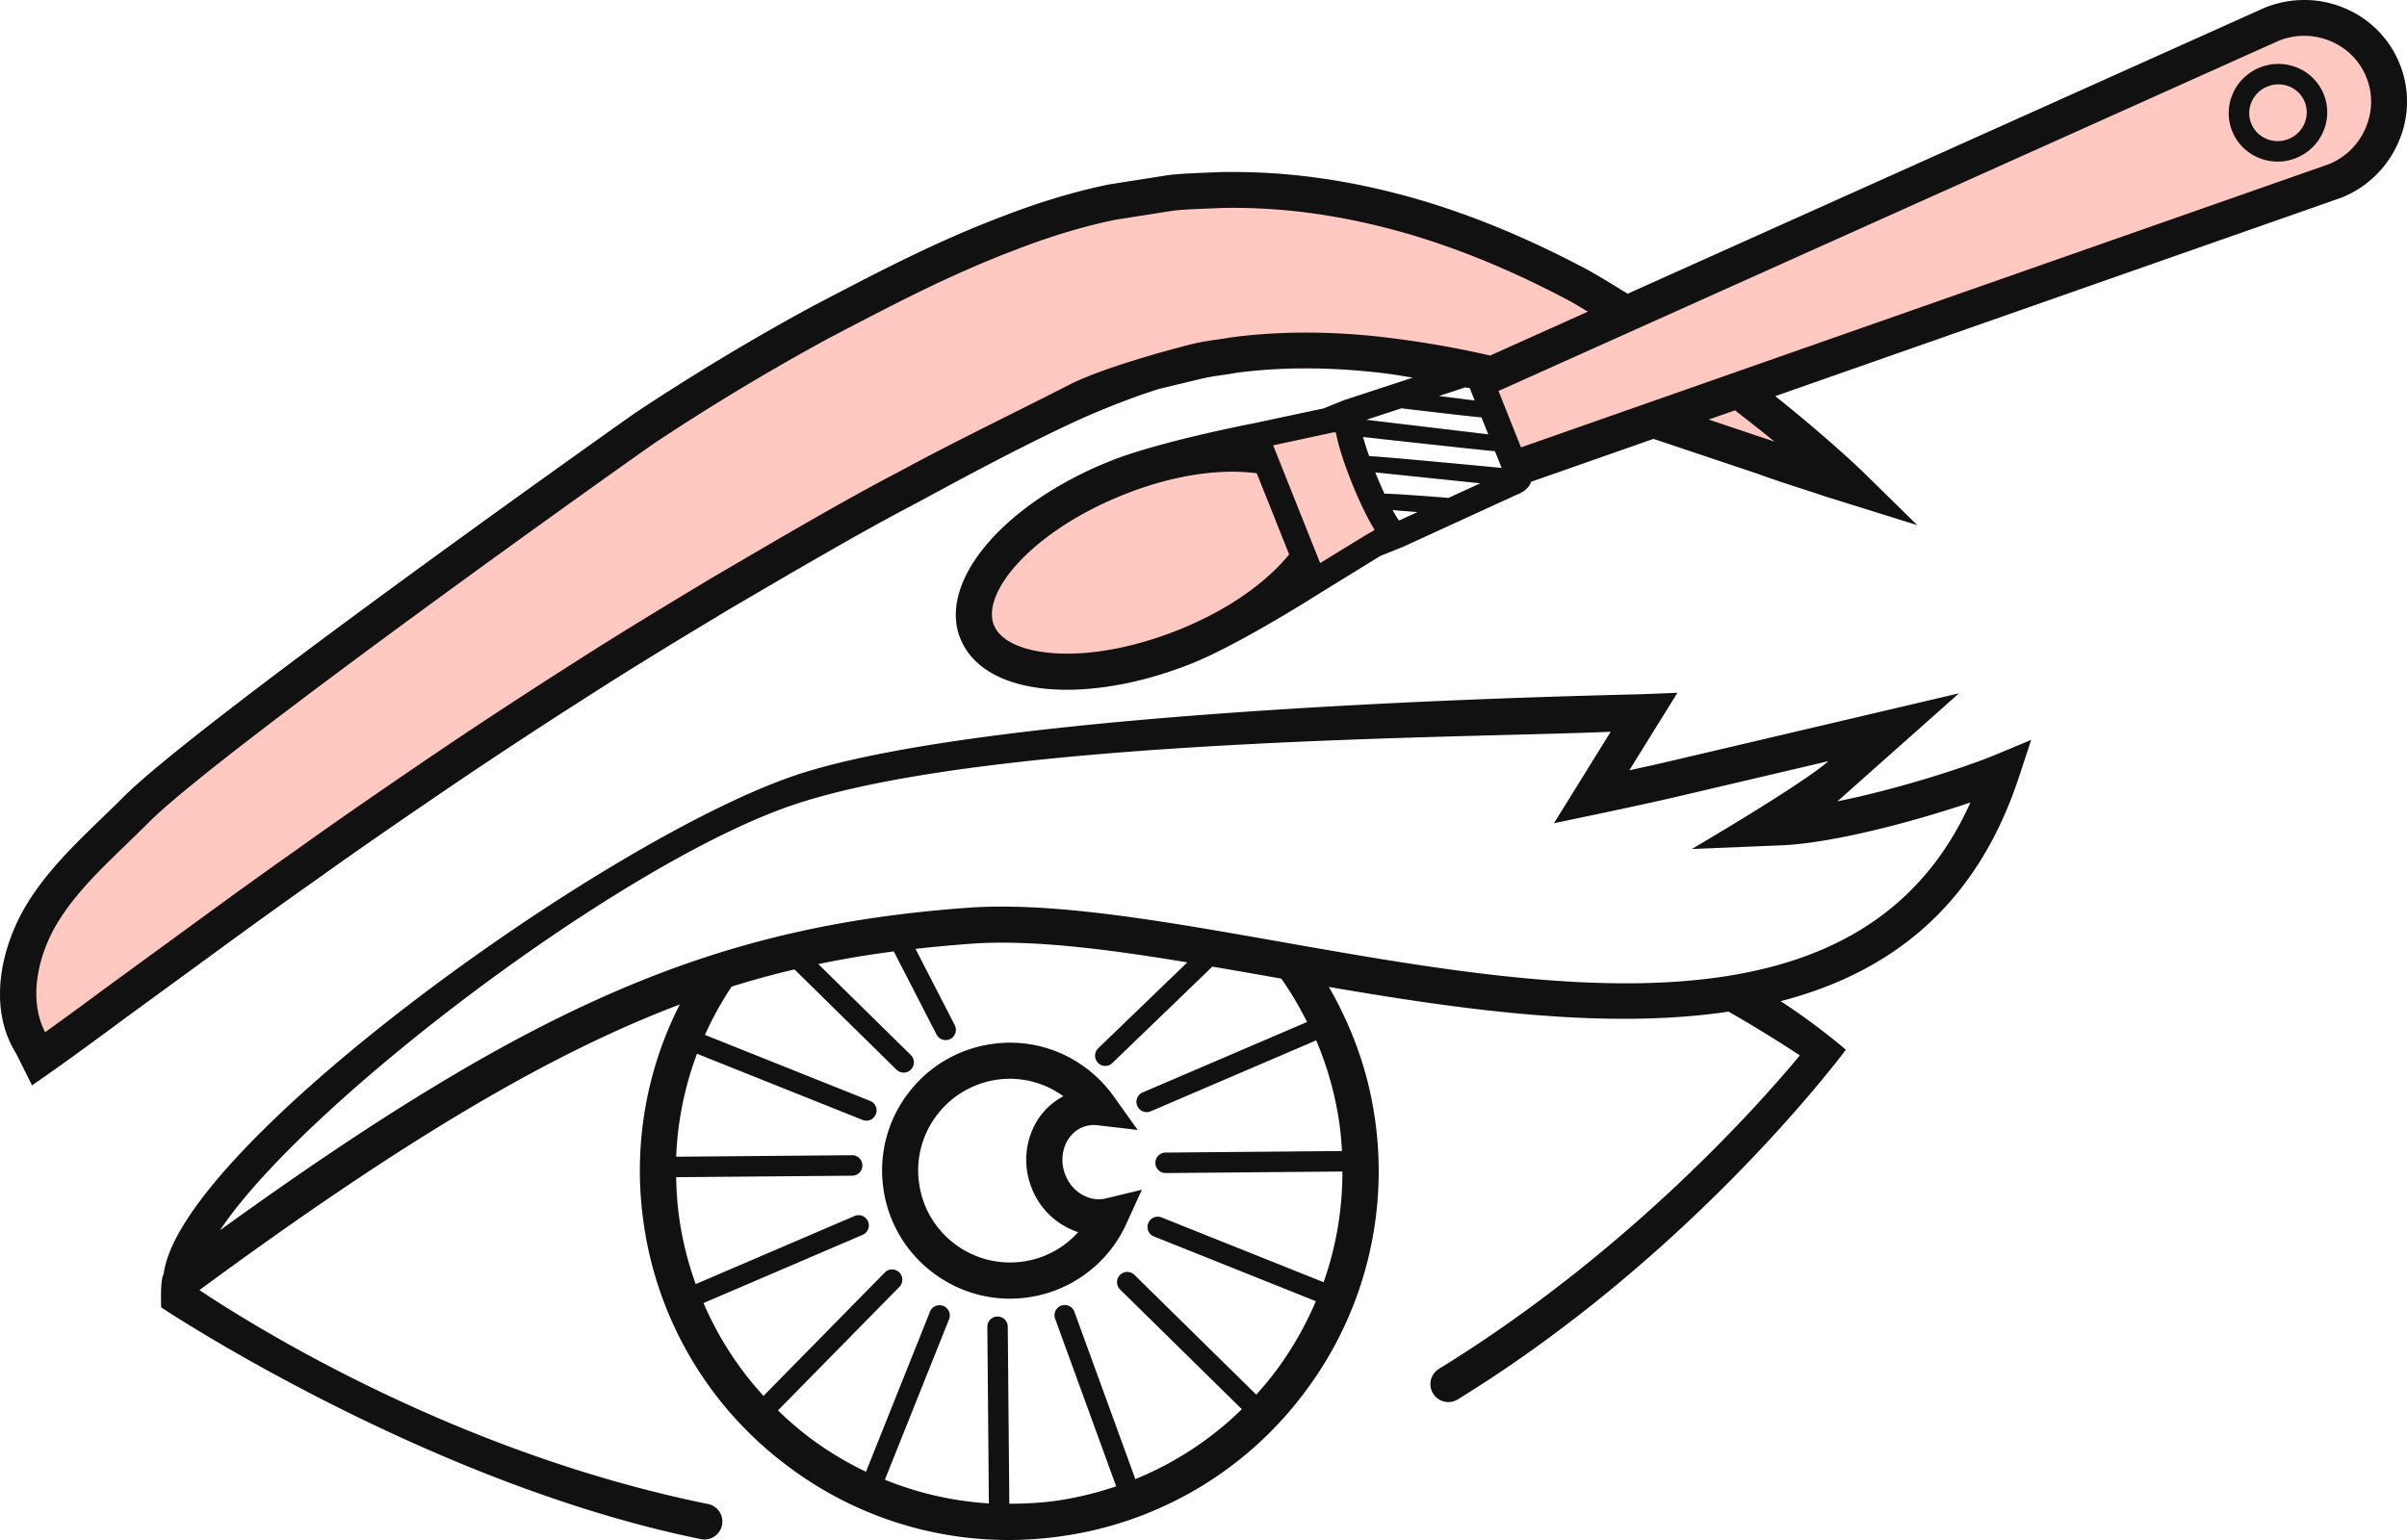 <svg width="125" height="80" viewBox="0 0 125 80" fill="none" xmlns="http://www.w3.org/2000/svg"><path d="M124.624 3.333a5.247 5.247 0 0 0-2.867-2.908c-1.315-.556-2.776-.569-4.141-.025L84.528 15.26c-.72-.438-1.439-.892-2.169-1.29-2.882-1.526-5.621-2.676-8.381-3.513-3.69-1.098-7.15-1.588-10.665-1.514l-.707.03c-.809.032-1.644.065-2.207.168l-2.835.447c-1.81.375-3.642.929-5.595 1.69-3.357 1.279-6.231 2.782-9.276 4.373l-.561.293a122.136 122.136 0 0 0-9.138 5.502c-.206.141-22.714 16.056-26.62 19.992-.374.377-.757.747-1.14 1.118-1.386 1.34-2.821 2.729-3.863 4.453C.097 49.122-.69 52.301.848 54.745l.816 1.634.835-.581s1.463-1.02 3.916-2.847l4.934-3.602a325.337 325.337 0 0 1 5.137-3.694c2.066-1.483 4.331-3.039 6.716-4.664a306.339 306.339 0 0 1 7.576-4.975c2.297-1.477 4.698-2.925 7.134-4.393l3.223-1.884c2.107-1.216 4.286-2.475 6.5-3.627 2.848-1.55 5.865-3.157 8.616-4.407 1.493-.65 2.795-1.146 3.966-1.51l2.047-.492c.518-.126.88-.174 1.227-.225.237-.034.468-.066.678-.107 2.394-.325 5.118-.312 7.878.04.428.052.884.136 1.325.206l-3.56 1.167c-.127.05-.85.343-1.061.43l-3.682.784s-4.856.933-7.398 1.948c-5.552 2.216-8.978 6.262-7.802 9.214.608 1.524 2.275 2.462 4.687 2.639.276.02.561.03.85.03 1.987 0 4.248-.471 6.464-1.357 2.539-1.014 6.706-3.68 6.706-3.68l3.109-1.914 1.2-.483 5.844-2.68c.305-.121.638-.296.775-.664.003-.007.001-.015.003-.022l6.357-2.23c.086.029.18.057.265.085l5.139 1.723c.885.324 1.675.578 2.332.79.4.13.749.24 1.073.354l4.89 1.526-2.753-2.702c-.052-.051-1.317-1.29-3.692-3.247l-.04-.034c-.277-.225-.578-.467-.887-.716l29.399-10.31a5.385 5.385 0 0 0 2.952-2.855 5.209 5.209 0 0 0 .082-4.08zM76.586 20.806l-1.861-.234 1.377-.452.24.05c.017.053.032.102.054.16l.19.476zm-3.805.403c.026.008 4.101.49 4.154.468l.355.887-6.339-.756 1.83-.599zm-.126 5.833c-.1-.13-.216-.325-.338-.546l1.297.107-.959.439zm2.563-1.174c-.036-.012-3.248-.256-3.321-.218a24.07 24.07 0 0 1-.478-1.111l5.461.567-1.662.762zm-4.113-2.166c-.13-.362-.234-.698-.32-1.002 0 0 6.797.756 6.85.734l.31.775c.014.037.03.064.044.1 0 0-6.805-.652-6.884-.607z" fill="#FFC9C2"/><path d="M55.286 60.926a2.072 2.072 0 0 1 .062-1.507c.197-.437.54-.755.968-.897a1.55 1.55 0 0 1 .666-.068l2.098.244-1.225-1.72c-1.46-2.054-3.9-3.105-6.357-2.742a6.598 6.598 0 0 0-4.37 2.604 6.605 6.605 0 0 0-1.248 4.932 6.61 6.61 0 0 0 2.607 4.37 6.595 6.595 0 0 0 4.93 1.249 6.623 6.623 0 0 0 5.083-3.832l.8-1.755-1.875.454c-.876.207-1.82-.37-2.139-1.332zm-2.142 4.607a4.752 4.752 0 0 1-3.54-.897 4.738 4.738 0 0 1-1.868-3.135 4.72 4.72 0 0 1 .895-3.54 4.758 4.758 0 0 1 3.818-1.92c1 0 1.968.321 2.775.907a3.516 3.516 0 0 0-1.587 1.694 3.932 3.932 0 0 0-.133 2.873 3.9 3.9 0 0 0 2.486 2.493 4.724 4.724 0 0 1-2.846 1.525z" fill="#111"/><path d="M95.422 41.627c.602-.535 1.358-1.206 2.302-2.047l4.012-3.564-15.153 3.56c-.52.122-1.261.285-1.97.44l2.499-4.028-1.766.071c-1.41.057-34.075.614-44.436 4.354C30.683 44.106 9.287 59.691 8.501 66.188c-.193.24-.131 1.723-.131 1.723.003.004.058.041.094.066 0 0 13.715 9.101 27.984 11.987a.932.932 0 0 0 .37-1.824c-12.982-2.625-23.439-9.109-26.461-11.122 10.76-7.921 18.323-12.331 24.945-14.837a19.01 19.01 0 0 0-1.87 11.4 19.06 19.06 0 0 0 7.518 12.611A19.025 19.025 0 0 0 52.37 80c.933 0 1.871-.068 2.81-.205a19.058 19.058 0 0 0 12.61-7.517 19.069 19.069 0 0 0 3.602-14.234c-.354-2.432-1.19-4.709-2.38-6.775 6.912 1.188 14.35 2.239 20.757 1.284a70.135 70.135 0 0 1 3.7 2.272c-2.015 2.434-8.856 10.207-18.765 16.299a.932.932 0 0 0 .976 1.587c12.152-7.47 19.87-17.771 20.18-18.178 0 0-1.436-1.254-3.388-2.524 5.596-1.451 10.129-4.83 12.369-11.624l.643-1.948-1.895.788c-1.608.665-5.135 1.794-8.167 2.402zM69.55 58.314c.073.494.112.987.142 1.48l-9.163.08a.53.53 0 0 0-.528.536.53.53 0 0 0 .531.528h.004l9.177-.08a17.127 17.127 0 0 1-.976 5.75l-8.432-3.372a.533.533 0 0 0-.396.989l8.425 3.369a17.44 17.44 0 0 1-2.036 3.571 17.57 17.57 0 0 1-1.058 1.284l-6.325-6.221a.531.531 0 1 0-.747.758l6.323 6.219a17.076 17.076 0 0 1-5.531 3.63l-3.173-8.716a.533.533 0 0 0-1 .366l3.179 8.728c-.984.33-2 .586-3.05.74-.836.122-1.67.161-2.5.163l-.08-9.2a.53.53 0 0 0-.53-.526h-.004a.53.53 0 0 0-.527.536l.079 9.173a17.118 17.118 0 0 1-5.4-1.231l3.345-8.368a.534.534 0 0 0-.989-.396l-3.338 8.351a17.542 17.542 0 0 1-2.904-1.754 17.712 17.712 0 0 1-1.666-1.434l6.326-6.437a.533.533 0 0 0-.758-.747l-6.319 6.43a17.154 17.154 0 0 1-3.116-4.822l8.263-3.543a.532.532 0 1 0-.419-.98l-8.25 3.538a17.428 17.428 0 0 1-.85-3.395c-.105-.72-.15-1.44-.165-2.158l9.142-.078a.53.53 0 0 0-.004-1.064h-.004l-9.132.078a17.153 17.153 0 0 1 1.08-5.348l8.596 3.436a.526.526 0 0 0 .692-.295.533.533 0 0 0-.296-.692l-8.58-3.43a17.38 17.38 0 0 1 1.39-2.51 46.631 46.631 0 0 1 3.261-.89l5.297 5.207a.529.529 0 0 0 .752-.006.535.535 0 0 0-.005-.752l-4.805-4.726c1.303-.27 2.604-.49 3.919-.658l2.22 4.318a.53.53 0 0 0 .716.229.533.533 0 0 0 .23-.717l-2.038-3.962a75.19 75.19 0 0 1 2.855-.266c3.102-.23 7.01.264 11.26.966l-4.63 4.465a.533.533 0 0 0 .367.915.516.516 0 0 0 .368-.15l5.197-5.01c1.05.18 2.113.366 3.194.555l.382.068c.505.715.948 1.47 1.34 2.254l-8.537 3.66a.532.532 0 1 0 .418.98l8.594-3.685c.572 1.349.98 2.779 1.197 4.269zm-3.072-9.394c-6.075-1.074-11.815-2.085-16.216-1.764-13.087.951-22.48 4.937-38.836 16.752 4.387-6.589 20.983-19.21 29.94-22.153 10.472-3.44 35.124-3.414 42.28-3.742L80.7 42.765l2.146-.45s2.815-.592 4.165-.91l7.94-1.864c-1.356 1.206-7.091 4.562-7.091 4.562l4.62-.188c2.725-.11 6.99-1.26 9.848-2.228-5.644 12.56-21.653 9.74-35.849 7.233zm52.855-45.391a2.565 2.565 0 0 0-1.972-.023 2.568 2.568 0 0 0-1.413 1.374 2.505 2.505 0 0 0 1.338 3.312 2.547 2.547 0 0 0 1.953.017c1.31-.522 1.957-2.002 1.441-3.301a2.506 2.506 0 0 0-1.347-1.38zm-.489 3.693c-.37.148-.779.146-1.145-.01a1.438 1.438 0 0 1-.788-.8 1.437 1.437 0 0 1 .015-1.112c.16-.37.454-.657.831-.807a1.505 1.505 0 0 1 1.156.011c.357.154.634.438.777.796.302.755-.079 1.616-.846 1.922z" fill="#111"/><path d="M124.624 3.333a5.247 5.247 0 0 0-2.867-2.908c-1.315-.556-2.776-.569-4.141-.025L84.528 15.26c-.72-.438-1.439-.892-2.169-1.29-2.882-1.526-5.621-2.676-8.381-3.513-3.69-1.098-7.15-1.588-10.665-1.514l-.707.03c-.809.032-1.644.065-2.207.168l-2.835.447c-1.81.375-3.642.929-5.595 1.69-3.357 1.279-6.231 2.782-9.276 4.373l-.561.293a122.136 122.136 0 0 0-9.138 5.502c-.206.141-22.714 16.056-26.62 19.992-.374.377-.757.747-1.14 1.118-1.386 1.34-2.821 2.729-3.863 4.453C.097 49.122-.69 52.301.848 54.745l.816 1.634.835-.581s1.463-1.02 3.916-2.847l4.934-3.602a325.337 325.337 0 0 1 5.137-3.694c2.066-1.483 4.331-3.039 6.716-4.664a306.339 306.339 0 0 1 7.576-4.975c2.297-1.477 4.698-2.925 7.134-4.393l3.223-1.884c2.107-1.216 4.286-2.475 6.5-3.627 2.848-1.55 5.865-3.157 8.616-4.407 1.493-.65 2.795-1.146 3.966-1.51l2.047-.492c.518-.126.88-.174 1.227-.225.237-.034.468-.066.678-.107 2.394-.325 5.118-.312 7.878.04.428.052.884.136 1.325.206l-3.56 1.167c-.127.05-.85.343-1.061.43l-3.682.784s-4.856.933-7.398 1.948c-5.552 2.216-8.978 6.262-7.802 9.214.608 1.524 2.275 2.462 4.687 2.639.276.02.561.03.85.03 1.987 0 4.248-.471 6.464-1.357 2.539-1.014 6.706-3.68 6.706-3.68l3.109-1.914 1.2-.483 5.844-2.68c.305-.121.638-.296.775-.664.003-.007.001-.015.003-.022l6.357-2.23c.086.029.18.057.265.085l5.139 1.723c.885.324 1.675.578 2.332.79.4.13.749.24 1.073.354l4.89 1.526-2.753-2.702c-.052-.051-1.317-1.29-3.692-3.247l-.04-.034c-.277-.225-.578-.467-.887-.716l29.399-10.31a5.385 5.385 0 0 0 2.952-2.855 5.209 5.209 0 0 0 .082-4.08zM72.276 17.567c-2.912-.372-5.803-.387-8.404-.032-.229.043-.431.071-.64.1-.398.056-.814.114-1.386.253 0 0-4.325 1.075-6.353 2.117-2.753 1.415-5.871 2.905-8.733 4.462-2.232 1.162-4.431 2.43-6.555 3.66l-3.254 1.902c-2.45 1.477-4.867 2.934-7.175 4.418a313.137 313.137 0 0 0-7.62 5.003c-2.401 1.636-4.677 3.2-6.746 4.686-1.877 1.317-3.6 2.573-5.158 3.708l-4.94 3.607c-1.292.96-2.305 1.694-2.969 2.173-.94-1.837-.274-4.166.623-5.654.914-1.517 2.2-2.759 3.561-4.074.392-.381.784-.76 1.17-1.147 3.617-3.648 25.218-18.997 26.33-19.755a120.227 120.227 0 0 1 8.977-5.404l.548-.288c2.996-1.565 5.824-3.043 9.085-4.286 1.863-.726 3.597-1.252 5.297-1.602l2.754-.432c.478-.088 1.283-.118 1.99-.146l.704-.03c.222-.006.445-.008.668-.008 3.051 0 6.132.475 9.391 1.445 2.638.801 5.27 1.905 8.034 3.37.333.18.659.385.987.576l-5.075 2.28a51.973 51.973 0 0 0-5.111-.902zm4.31 3.24l-1.861-.235 1.377-.452.24.05c.017.053.032.102.054.16l.19.476zm-3.805.402c.026.008 4.101.49 4.154.468l.355.887-6.339-.756 1.83-.599zM61.176 32.732c-2.284.91-4.593 1.338-6.48 1.197-1.635-.12-2.759-.653-3.082-1.461-.664-1.665 1.946-4.857 6.755-6.777 2.71-1.08 5.133-1.343 6.897-1.105l1.681 4.215c-1.122 1.383-3.073 2.854-5.771 3.931zm9.92-5.037l-2.539 1.554-2.439-6.114 3.017-.65c.079-.03.158-.02.238-.02.117.607.353 1.42.822 2.596.347.865.719 1.655 1.05 2.227.037.066.091.15.14.231a1.06 1.06 0 0 1-.29.176zm1.559-.653c-.1-.13-.216-.325-.338-.546l1.297.107-.959.439zm2.563-1.174c-.036-.012-3.248-.256-3.321-.218a24.07 24.07 0 0 1-.478-1.111l5.461.567-1.662.762zm-4.113-2.166c-.13-.362-.234-.698-.32-1.002 0 0 6.797.756 6.85.734l.31.775c.014.037.03.064.044.1 0 0-6.805-.652-6.884-.607zm20.782-.85l-3.152-1.057 1.366-.479c.658.51 1.283 1.003 1.81 1.428l.034.027.216.18c-.09-.032-.182-.065-.274-.1zM122.842 6.67a3.51 3.51 0 0 1-1.899 1.858L78.989 23.24l-1.169-2.929 40.521-18.195a3.539 3.539 0 0 1 1.317-.256c.467 0 .932.094 1.375.28a3.396 3.396 0 0 1 1.86 1.882v.002c.343.852.322 1.79-.051 2.646z" fill="#111"/></svg>